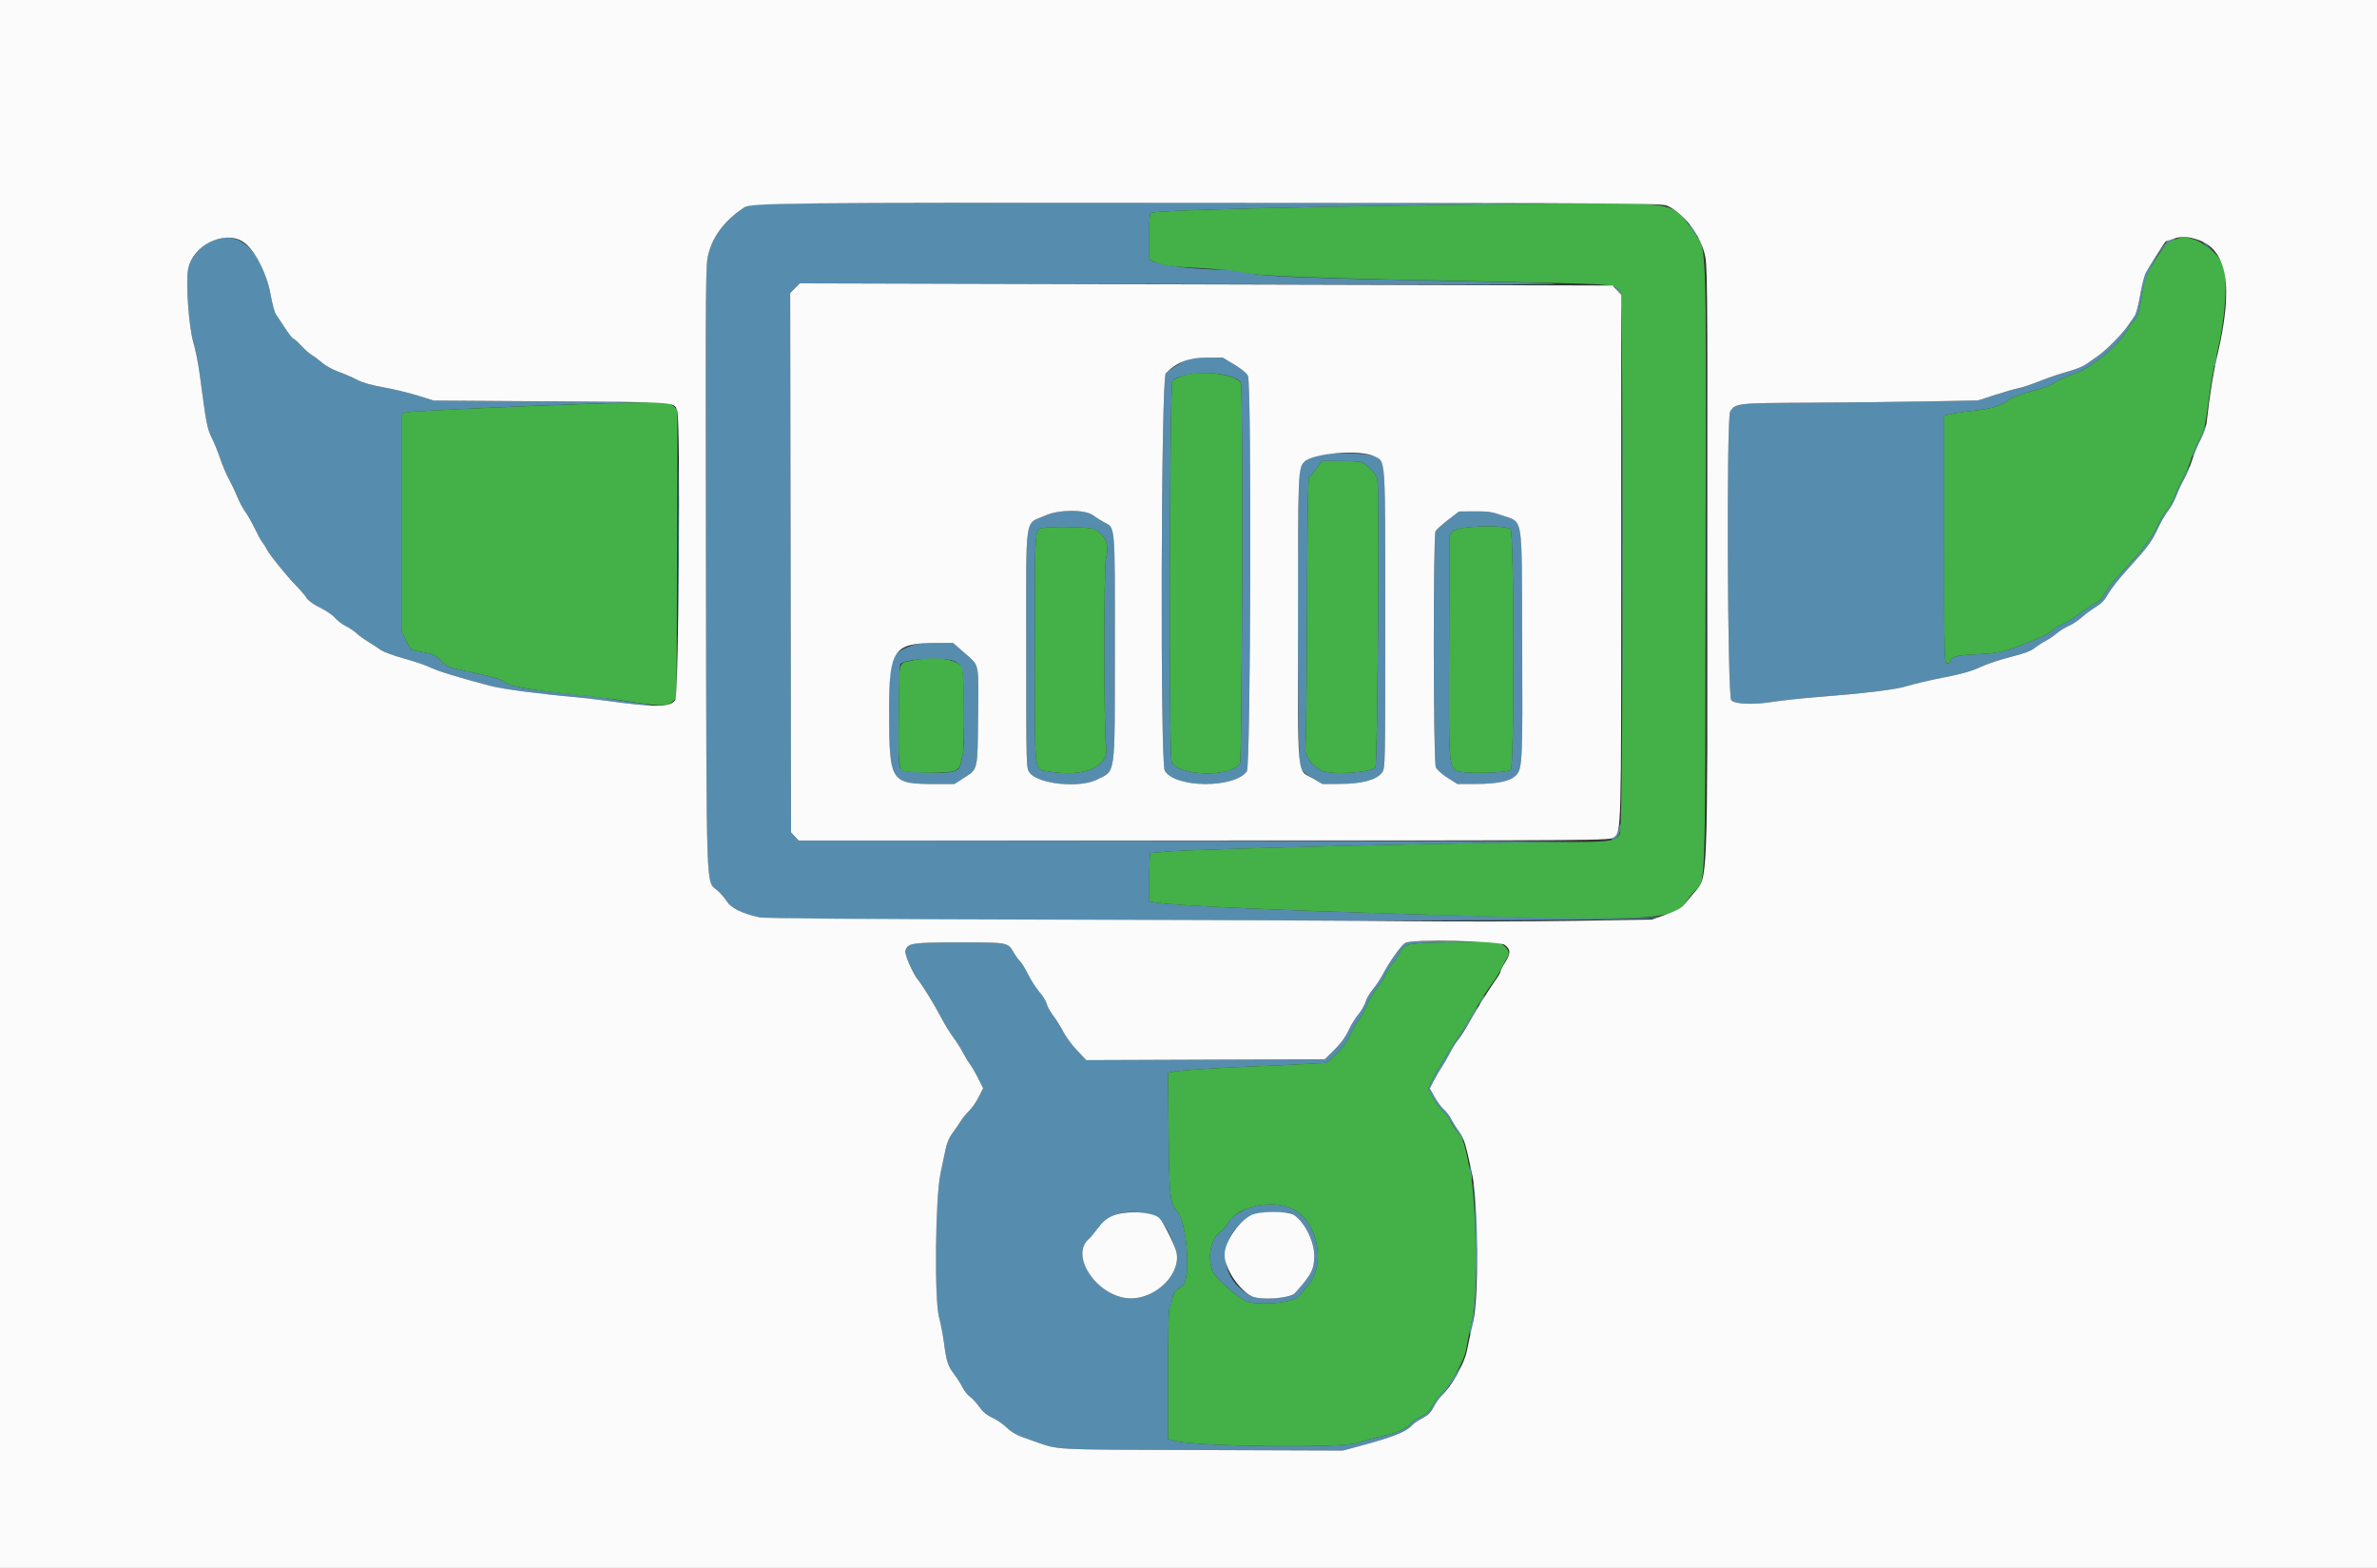 <svg id="svg" version="1.1" xmlns="http://www.w3.org/2000/svg" xmlns:xlink="http://www.w3.org/1999/xlink" width="400" height="263.83" viewBox="0, 0, 400,263.83"><rect x="0" y="0" width="400" height="263.83" fill="#333333" stroke="none"/><g id="svgg"><path id="path0" d="M127.480 34.321 C 126.559 34.441,125.550 34.706,125.238 34.912 C 122.072 36.996,120.088 39.536,119.255 42.572 C 118.727 44.498,118.723 45.019,118.803 95.016 C 118.895 151.596,118.777 148.187,120.696 149.800 C 121.172 150.200,121.887 151.026,122.285 151.636 C 123.051 152.811,124.885 153.714,127.803 154.353 C 130.914 155.034,275.967 155.140,278.291 154.463 C 279.381 154.145,279.409 154.122,278.496 154.290 C 273.926 155.135,199.562 152.945,194.129 151.806 L 193.404 151.654 193.404 147.595 C 193.404 145.362,193.493 143.536,193.602 143.535 C 193.710 143.535,195.046 143.420,196.570 143.279 C 200.901 142.879,243.010 141.856,265.435 141.606 C 268.410 141.572,240.143 141.518,202.619 141.485 L 134.393 141.425 133.753 140.744 L 133.113 140.063 133.044 94.685 L 132.974 49.307 133.788 48.493 L 134.602 47.679 202.987 47.821 C 269.024 47.958,274.674 47.879,243.272 47.256 C 219.132 46.777,212.046 46.487,209.894 45.892 C 208.879 45.611,207.216 45.380,206.201 45.379 C 201.245 45.375,195.959 44.763,194.129 43.981 L 193.404 43.671 193.404 39.808 C 193.404 36.028,193.416 35.942,193.997 35.778 C 195.611 35.323,221.562 34.714,256.069 34.322 C 267.635 34.191,249.251 34.121,201.319 34.114 C 161.629 34.108,128.402 34.202,127.480 34.321 M282.586 35.966 C 282.586 36.012,282.972 36.398,283.443 36.824 L 284.301 37.599 283.526 36.741 C 282.803 35.942,282.586 35.763,282.586 35.966 M284.616 38.543 C 284.878 38.989,285.261 39.494,285.467 39.664 C 285.673 39.834,285.509 39.469,285.102 38.852 C 284.248 37.557,283.911 37.343,284.616 38.543 M36.865 40.118 C 34.389 40.729,32.142 42.929,31.678 45.195 C 31.226 47.399,31.761 55.009,32.554 57.673 C 32.903 58.846,33.383 61.280,33.621 63.082 C 34.689 71.188,34.864 72.118,35.606 73.597 C 36.011 74.405,36.665 76.016,37.059 77.177 C 37.452 78.338,38.115 79.898,38.531 80.645 C 38.947 81.392,39.579 82.721,39.936 83.599 C 40.293 84.477,40.881 85.588,41.244 86.068 C 41.607 86.547,42.331 87.821,42.853 88.899 C 43.375 89.977,43.966 91.046,44.165 91.274 C 44.364 91.502,44.713 92.055,44.940 92.504 C 45.415 93.444,48.257 96.941,49.959 98.681 C 50.597 99.334,51.335 100.207,51.597 100.620 C 51.883 101.071,52.795 101.723,53.872 102.248 C 54.861 102.729,55.982 103.494,56.364 103.947 C 56.746 104.401,57.548 105.018,58.147 105.317 C 58.745 105.617,59.591 106.186,60.026 106.582 C 60.462 106.978,61.352 107.624,62.005 108.017 C 62.658 108.410,63.571 109.006,64.034 109.342 C 64.496 109.677,66.277 110.335,67.991 110.805 C 69.706 111.274,71.696 111.951,72.415 112.310 C 73.633 112.916,77.213 114.013,82.613 115.431 C 84.595 115.952,90.942 116.788,96.702 117.287 C 97.718 117.375,99.914 117.629,101.583 117.851 C 106.159 118.459,108.476 118.706,109.499 118.694 C 110.007 118.688,108.803 118.469,106.824 118.206 C 104.844 117.944,102.589 117.600,101.810 117.442 C 101.032 117.283,98.437 116.969,96.042 116.744 C 88.480 116.031,85.953 115.539,84.408 114.477 C 84.031 114.218,81.839 113.620,79.537 113.148 C 75.417 112.303,75.334 112.272,74.230 111.183 C 73.252 110.220,72.877 110.039,71.310 109.774 C 69.090 109.400,69.129 109.427,68.259 107.625 L 67.546 106.148 67.546 87.896 L 67.546 69.644 68.140 69.428 C 68.978 69.122,97.050 67.897,106.464 67.755 C 108.786 67.720,102.197 67.626,91.821 67.547 L 72.955 67.403 70.317 66.568 C 68.865 66.109,66.277 65.486,64.564 65.184 C 62.468 64.814,60.997 64.393,60.063 63.894 C 59.300 63.487,57.901 62.881,56.954 62.546 C 56.007 62.212,54.767 61.530,54.199 61.031 C 53.631 60.533,52.869 59.963,52.507 59.765 C 52.144 59.568,51.341 58.863,50.723 58.199 C 50.105 57.535,49.495 56.992,49.367 56.992 C 49.240 56.992,48.618 56.200,47.985 55.231 C 47.352 54.262,46.647 53.197,46.419 52.863 C 46.191 52.529,45.792 51.036,45.533 49.545 C 44.400 43.023,40.829 39.140,36.865 40.118 M364.885 40.498 C 364.305 40.813,362.007 44.111,360.966 46.124 C 360.793 46.459,360.425 48.048,360.150 49.655 C 359.874 51.262,359.463 52.828,359.236 53.135 C 359.010 53.443,358.485 54.200,358.070 54.819 C 357.127 56.227,354.300 59.059,352.902 59.995 C 352.322 60.383,351.464 60.981,350.996 61.323 C 350.528 61.664,349.162 62.206,347.962 62.526 C 346.761 62.846,344.641 63.563,343.251 64.119 C 341.861 64.676,340.258 65.215,339.689 65.318 C 339.120 65.421,337.348 65.927,335.752 66.444 L 332.850 67.382 324.538 67.542 C 319.967 67.630,311.022 67.729,304.661 67.761 C 292.190 67.825,292.069 67.838,291.153 69.237 C 290.508 70.221,290.685 117.183,291.336 117.834 C 291.996 118.494,294.994 118.616,298.206 118.114 C 299.701 117.881,302.526 117.562,304.485 117.406 C 314.139 116.639,318.909 116.065,320.990 115.420 C 322.158 115.058,324.948 114.408,327.190 113.974 C 330.152 113.401,331.804 112.931,333.232 112.254 C 334.313 111.741,336.609 110.973,338.334 110.546 C 340.610 109.983,341.736 109.562,342.437 109.011 C 342.969 108.593,343.819 108.041,344.327 107.783 C 344.835 107.526,345.632 106.982,346.098 106.576 C 346.565 106.170,347.470 105.607,348.110 105.323 C 348.749 105.040,349.733 104.395,350.296 103.890 C 350.859 103.384,351.923 102.601,352.660 102.150 C 353.629 101.556,354.210 100.944,354.756 99.941 C 355.171 99.178,356.646 97.304,358.033 95.777 C 361.465 91.998,362.125 91.108,363.156 88.869 C 363.644 87.808,364.412 86.483,364.862 85.926 C 365.311 85.369,365.928 84.249,366.232 83.436 C 366.536 82.623,367.193 81.227,367.693 80.334 C 368.193 79.440,368.602 78.567,368.602 78.392 C 368.602 77.933,366.528 81.939,365.908 83.597 C 365.618 84.371,365.037 85.396,364.616 85.875 C 364.195 86.355,363.537 87.443,363.152 88.294 C 362.248 90.298,360.254 92.913,357.246 96.042 C 355.920 97.421,354.548 99.111,354.196 99.798 C 353.730 100.710,353.255 101.198,352.438 101.607 C 351.823 101.914,350.647 102.688,349.825 103.325 C 349.003 103.963,347.756 104.729,347.054 105.026 C 346.353 105.324,345.600 105.785,345.383 106.051 C 345.165 106.316,344.274 106.837,343.404 107.209 C 337.658 109.660,336.655 109.924,332.418 110.107 C 329.301 110.242,328.232 110.527,328.232 111.223 C 328.232 111.436,327.995 111.609,327.704 111.609 C 327.181 111.609,327.177 111.434,327.177 90.775 L 327.177 69.941 328.166 69.689 C 328.710 69.550,330.379 69.301,331.873 69.135 C 335.237 68.760,336.572 68.368,338.038 67.324 C 338.818 66.769,340.064 66.289,341.953 65.816 C 343.729 65.371,345.113 64.850,345.811 64.363 C 346.410 63.945,347.797 63.318,348.893 62.970 C 351.801 62.046,356.744 57.964,358.047 55.409 C 358.316 54.882,358.730 54.290,358.966 54.094 C 359.690 53.493,359.909 52.852,360.410 49.871 C 361.083 45.870,363.394 41.597,365.441 40.568 C 365.946 40.314,366.181 40.111,365.963 40.117 C 365.745 40.122,365.260 40.294,364.885 40.498 M370.712 40.716 C 370.712 40.761,371.098 41.147,371.570 41.573 L 372.427 42.348 371.652 41.491 C 370.930 40.691,370.712 40.512,370.712 40.716 M287.200 93.931 C 287.200 121.431,287.231 132.681,287.269 118.931 C 287.307 105.181,287.307 82.681,287.269 68.931 C 287.231 55.181,287.200 66.431,287.200 93.931 M272.078 48.779 C 272.415 49.195,272.729 49.503,272.776 49.463 C 272.933 49.329,272.176 48.296,271.820 48.159 C 271.625 48.084,271.741 48.363,272.078 48.779 M272.952 93.931 C 272.952 118.239,272.983 128.183,273.021 116.029 C 273.059 103.875,273.059 83.987,273.021 71.834 C 272.983 59.680,272.952 69.624,272.952 93.931 M372.706 60.569 C 372.607 61.098,372.578 61.584,372.643 61.649 C 372.707 61.713,372.841 61.333,372.940 60.803 C 373.040 60.274,373.068 59.788,373.004 59.723 C 372.939 59.659,372.805 60.039,372.706 60.569 M198.417 61.236 C 197.474 61.814,196.464 62.525,196.174 62.814 C 195.373 63.611,195.208 128.393,196.003 129.693 C 197.793 132.618,207.677 132.688,209.825 129.790 C 210.469 128.922,210.643 64.651,210.006 63.252 C 209.799 62.799,208.929 62.077,207.706 61.341 L 205.738 60.158 202.935 60.171 C 200.137 60.183,200.129 60.185,198.417 61.236 M207.048 63.340 C 208.356 63.782,208.690 64.014,208.832 64.576 C 209.198 66.037,209.031 127.640,208.659 128.403 C 207.452 130.876,198.001 130.637,197.159 128.112 C 196.666 126.630,196.809 64.564,197.307 64.063 C 198.595 62.768,204.135 62.357,207.048 63.340 M114.110 92.348 C 114.110 105.046,114.143 110.241,114.182 103.892 C 114.221 97.543,114.221 87.154,114.182 80.805 C 114.143 74.456,114.110 79.650,114.110 92.348 M371.007 71.821 C 370.990 72.068,370.501 73.172,369.921 74.274 C 369.340 75.377,368.871 76.481,368.878 76.728 C 368.885 76.975,369.099 76.642,369.355 75.989 C 369.611 75.336,370.149 74.241,370.551 73.556 C 370.953 72.871,371.227 72.099,371.160 71.841 C 371.050 71.421,371.034 71.419,371.007 71.821 M220.976 76.738 C 219.748 77.315,219.152 77.923,218.733 79.024 C 218.257 80.275,218.297 128.195,218.775 129.192 C 218.989 129.639,219.811 130.330,220.843 130.930 L 222.557 131.926 225.592 131.907 C 229.238 131.884,231.666 131.218,232.566 129.994 C 233.111 129.252,233.113 129.136,233.113 104.268 C 233.113 76.332,233.209 77.752,231.266 76.781 C 229.949 76.123,222.352 76.091,220.976 76.738 M229.559 78.017 C 230.773 78.843,231.631 79.906,231.792 80.786 C 232.137 82.668,231.814 128.655,231.453 129.090 C 230.638 130.072,223.774 130.465,222.248 129.617 C 220.684 128.748,219.450 126.949,219.677 125.871 C 219.786 125.356,219.908 114.904,219.947 102.644 C 219.995 87.792,220.109 80.324,220.288 80.265 C 220.436 80.215,220.978 79.589,221.492 78.874 L 222.427 77.573 225.666 77.573 C 228.268 77.573,229.035 77.660,229.559 78.017 M175.989 86.712 C 172.317 88.363,172.691 85.807,172.691 109.235 C 172.691 129.129,172.695 129.253,173.243 129.994 C 174.694 131.952,181.661 132.668,184.638 131.163 C 187.793 129.569,187.596 131.033,187.611 109.109 C 187.626 88.067,187.693 88.859,185.838 87.899 C 185.283 87.611,184.420 87.070,183.920 86.696 C 182.603 85.711,178.197 85.720,175.989 86.712 M243.686 87.478 C 242.680 88.255,241.730 89.105,241.575 89.366 C 241.144 90.093,241.184 128.121,241.617 129.093 C 241.802 129.508,242.654 130.274,243.596 130.872 L 245.251 131.921 248.285 131.914 C 252.116 131.906,254.236 131.434,255.185 130.379 C 256.194 129.258,256.249 127.924,256.153 107.256 C 256.053 85.894,256.436 88.061,252.507 86.639 C 251.109 86.133,250.303 86.023,248.153 86.042 L 245.515 86.066 243.686 87.478 M184.116 89.025 C 186.042 90.027,186.705 91.617,186.125 93.844 C 185.716 95.413,185.729 122.937,186.139 125.598 C 186.672 129.053,182.411 130.884,176.368 129.798 C 173.955 129.364,174.142 131.092,174.142 109.235 C 174.142 88.450,174.102 89.077,175.462 88.841 C 177.219 88.535,183.429 88.668,184.116 89.025 M254.203 89.069 C 254.805 89.671,254.838 129.040,254.237 129.538 C 253.568 130.094,246.205 130.245,245.198 129.724 C 243.804 129.004,243.770 128.460,243.855 108.241 L 243.931 90.016 244.571 89.335 C 245.378 88.476,253.389 88.255,254.203 89.069 M153.191 108.710 C 149.811 110.029,149.600 110.682,149.623 119.714 C 149.655 131.717,149.792 131.926,157.599 131.926 L 160.604 131.926 162.209 130.889 C 164.593 129.348,164.500 129.744,164.596 120.736 C 164.696 111.306,164.864 112.128,162.393 109.948 L 160.390 108.179 157.438 108.192 C 155.177 108.201,154.182 108.323,153.191 108.710 M160.827 111.351 C 162.065 112.117,162.075 112.171,162.209 119.112 C 162.323 124.987,162.221 126.543,161.572 128.829 C 161.268 129.898,160.021 130.165,156.074 130.004 C 151.577 129.820,151.520 129.801,151.316 128.407 C 151.091 126.868,151.275 111.961,151.522 111.714 C 152.448 110.790,159.475 110.516,160.827 111.351 M272.449 139.422 C 272.349 139.955,271.986 140.575,271.590 140.886 C 270.797 141.509,271.105 141.622,271.962 141.021 C 272.493 140.650,273.061 138.936,272.755 138.630 C 272.682 138.557,272.545 138.914,272.449 139.422 M236.485 158.656 C 235.813 159.029,233.888 161.712,232.747 163.867 C 232.320 164.673,231.547 165.839,231.030 166.458 C 230.512 167.078,229.949 168.052,229.778 168.623 C 229.607 169.194,229.065 170.131,228.574 170.704 C 228.082 171.278,227.339 172.494,226.921 173.407 C 226.418 174.506,225.618 175.600,224.550 176.649 L 222.939 178.232 202.867 178.308 L 182.796 178.385 181.225 176.725 C 180.362 175.813,179.329 174.413,178.930 173.615 C 178.531 172.817,177.776 171.604,177.252 170.920 C 176.728 170.237,176.222 169.325,176.128 168.893 C 176.033 168.462,175.504 167.597,174.953 166.970 C 174.402 166.344,173.529 164.993,173.014 163.969 C 172.498 162.945,171.893 161.955,171.670 161.770 C 171.447 161.584,170.958 160.911,170.584 160.273 C 169.580 158.559,169.666 158.575,161.482 158.575 C 153.447 158.575,152.686 158.694,152.358 159.998 C 152.201 160.626,153.686 163.987,154.558 164.976 C 155.172 165.672,157.374 169.279,158.463 171.372 C 158.991 172.388,159.870 173.817,160.416 174.547 C 160.962 175.278,161.679 176.406,162.009 177.054 C 162.339 177.702,162.876 178.588,163.202 179.024 C 163.527 179.459,164.165 180.557,164.619 181.464 L 165.443 183.113 164.673 184.631 C 164.249 185.465,163.526 186.504,163.067 186.939 C 162.608 187.375,161.977 188.146,161.665 188.654 C 161.354 189.162,160.729 190.066,160.277 190.662 C 159.764 191.338,159.336 192.330,159.140 193.300 C 158.967 194.155,158.572 196.042,158.262 197.493 C 157.394 201.556,157.219 218.607,158.014 221.602 C 158.308 222.709,158.680 224.624,158.840 225.858 C 159.254 229.030,159.512 229.847,160.515 231.162 C 161.002 231.800,161.657 232.825,161.970 233.439 C 162.283 234.054,162.833 234.749,163.190 234.983 C 163.548 235.218,164.253 235.983,164.757 236.684 C 165.383 237.556,166.064 238.131,166.912 238.507 C 167.594 238.808,168.668 239.530,169.298 240.111 C 170.488 241.209,171.014 241.479,173.879 242.466 C 178.394 244.021,176.211 243.903,202.111 243.995 L 225.989 244.079 228.364 243.439 C 234.465 241.794,236.579 240.971,237.599 239.841 C 237.889 239.520,238.689 238.972,239.377 238.623 C 240.330 238.139,240.778 237.692,241.261 236.738 C 241.610 236.051,242.161 235.251,242.485 234.960 C 243.131 234.382,246.098 230.081,246.355 229.348 C 246.444 229.097,245.706 230.079,244.717 231.530 C 243.727 232.982,242.651 234.421,242.325 234.729 C 242.000 235.037,241.498 235.750,241.211 236.312 C 240.597 237.516,240.027 238.046,238.843 238.515 C 238.367 238.703,237.768 239.124,237.512 239.449 C 236.790 240.366,234.948 241.178,232.404 241.699 C 231.126 241.961,229.338 242.451,228.431 242.789 C 225.942 243.716,200.947 243.420,197.559 242.424 L 196.570 242.133 196.570 231.146 C 196.570 223.532,196.659 220.070,196.859 219.869 C 197.018 219.710,197.204 219.122,197.273 218.563 C 197.391 217.595,197.597 217.328,199.001 216.323 C 200.467 215.274,199.754 205.538,198.082 203.772 C 196.878 202.501,196.753 201.338,196.651 190.458 L 196.558 180.520 197.289 180.364 C 198.578 180.089,204.167 179.708,210.950 179.433 C 214.578 179.286,218.847 179.089,220.436 178.996 L 223.326 178.827 224.883 177.342 C 225.961 176.314,226.678 175.330,227.215 174.142 C 227.642 173.199,228.341 171.991,228.767 171.458 C 229.194 170.925,229.784 169.847,230.077 169.063 C 230.371 168.278,231.030 167.147,231.541 166.550 C 232.053 165.952,232.712 164.918,233.007 164.252 C 233.302 163.586,233.875 162.660,234.281 162.193 C 234.687 161.727,235.202 160.989,235.425 160.553 C 236.368 158.710,236.319 158.722,243.497 158.564 L 250.000 158.421 243.536 158.376 C 238.824 158.342,236.912 158.418,236.485 158.656 M249.208 168.338 C 248.983 168.773,248.858 169.129,248.931 169.129 C 249.004 169.129,249.247 168.773,249.472 168.338 C 249.697 167.902,249.822 167.546,249.750 167.546 C 249.677 167.546,249.434 167.902,249.208 168.338 M247.858 170.515 C 246.504 172.781,245.492 174.394,244.561 175.769 C 242.918 178.194,240.369 182.657,240.369 183.107 C 240.369 183.667,241.768 185.894,242.859 187.071 C 243.330 187.579,244.036 188.529,244.429 189.182 C 245.436 190.856,246.438 192.210,246.438 191.898 C 246.438 191.752,246.052 191.111,245.580 190.473 C 245.109 189.836,244.491 188.859,244.208 188.303 C 243.925 187.748,243.371 187.022,242.978 186.690 C 242.584 186.359,241.889 185.427,241.433 184.620 L 240.605 183.152 241.254 181.880 C 241.611 181.180,242.215 180.151,242.596 179.594 C 242.977 179.036,243.643 177.908,244.077 177.087 C 244.511 176.266,245.369 174.862,245.982 173.967 C 247.221 172.160,248.834 169.393,248.648 169.393 C 248.582 169.393,248.227 169.898,247.858 170.515 M247.292 196.570 C 247.292 196.933,247.383 197.586,247.493 198.021 C 247.673 198.727,247.695 198.741,247.695 198.153 C 247.695 197.790,247.604 197.137,247.493 196.702 C 247.314 195.996,247.292 195.982,247.292 196.570 M247.920 199.604 C 248.459 202.256,248.325 219.254,247.745 221.761 C 247.423 223.154,247.213 224.346,247.279 224.411 C 248.378 225.510,249.109 202.343,248.062 199.604 L 247.759 198.813 247.920 199.604 M209.234 203.658 C 207.680 204.468,207.125 204.921,206.650 205.765 C 206.318 206.357,205.681 207.100,205.236 207.417 C 203.758 208.469,203.184 211.446,204.006 213.788 C 204.438 215.021,208.800 218.844,210.061 219.097 C 213.054 219.695,217.795 219.109,218.665 218.033 C 218.999 217.620,219.684 216.789,220.187 216.185 C 223.195 212.580,221.699 205.441,217.511 203.413 C 215.222 202.305,211.626 202.412,209.234 203.658 M193.151 204.224 C 195.138 204.601,196.638 206.549,197.873 210.355 C 199.040 213.954,194.833 218.470,190.314 218.470 C 184.829 218.470,179.812 211.293,183.283 208.412 C 183.524 208.212,184.191 207.412,184.765 206.635 C 186.530 204.247,189.210 203.476,193.151 204.224 M217.762 204.452 C 219.515 205.607,221.144 208.841,221.157 211.191 C 221.171 213.581,220.748 214.418,217.927 217.575 C 217.114 218.485,212.053 218.849,210.607 218.101 C 203.139 214.238,205.777 204.002,214.248 203.971 C 216.517 203.963,217.153 204.050,217.762 204.452 " stroke="none" fill="#568dae" fill-rule="evenodd"></path><path id="path1" d="M256.069 34.304 C 219.959 34.752,195.583 35.330,193.997 35.778 C 193.416 35.942,193.404 36.028,193.404 39.808 L 193.404 43.671 194.129 43.979 C 195.763 44.675,197.211 44.881,202.243 45.133 C 205.382 45.291,208.215 45.574,209.235 45.832 C 211.832 46.488,219.982 46.778,256.201 47.501 C 271.868 47.814,272.019 47.829,272.678 49.218 C 273.238 50.398,273.189 138.921,272.627 140.184 C 272.016 141.560,271.207 141.688,263.135 141.691 C 249.140 141.696,201.360 142.836,196.570 143.279 C 195.046 143.420,193.710 143.535,193.602 143.535 C 193.493 143.536,193.404 145.362,193.404 147.595 L 193.404 151.654 194.129 151.806 C 196.879 152.382,215.231 153.187,246.042 154.081 C 277.043 154.982,281.824 154.714,283.543 151.979 C 283.862 151.471,284.566 150.578,285.108 149.994 C 287.075 147.873,286.919 152.366,287.010 95.251 C 287.102 37.203,287.298 42.413,284.888 38.862 C 281.456 33.803,282.547 33.976,256.069 34.304 M366.123 40.255 C 364.789 40.744,364.520 40.983,363.333 42.733 C 361.478 45.468,360.923 46.821,360.414 49.849 C 359.909 52.852,359.691 53.492,358.966 54.094 C 358.730 54.290,358.316 54.882,358.047 55.409 C 356.744 57.964,351.801 62.046,348.893 62.970 C 347.797 63.318,346.410 63.945,345.811 64.363 C 345.113 64.850,343.729 65.371,341.953 65.816 C 340.064 66.289,338.818 66.769,338.038 67.324 C 336.572 68.368,335.237 68.760,331.873 69.135 C 330.379 69.301,328.710 69.550,328.166 69.689 L 327.177 69.941 327.177 90.775 C 327.177 111.434,327.181 111.609,327.704 111.609 C 327.995 111.609,328.232 111.436,328.232 111.223 C 328.232 110.527,329.301 110.242,332.418 110.107 C 336.655 109.924,337.658 109.660,343.404 107.209 C 344.274 106.837,345.165 106.316,345.383 106.051 C 345.600 105.785,346.353 105.324,347.054 105.026 C 347.756 104.729,349.003 103.963,349.825 103.325 C 350.647 102.688,351.823 101.914,352.438 101.607 C 353.255 101.198,353.730 100.710,354.196 99.798 C 354.548 99.111,355.920 97.421,357.246 96.042 C 360.254 92.913,362.248 90.298,363.152 88.294 C 363.537 87.443,364.195 86.355,364.616 85.875 C 365.037 85.396,365.638 84.319,365.951 83.481 C 366.264 82.644,366.920 81.239,367.408 80.359 C 367.896 79.480,368.496 78.047,368.740 77.177 C 368.984 76.306,369.594 74.849,370.096 73.938 C 370.931 72.424,371.065 71.862,371.662 67.342 C 372.021 64.625,372.660 61.036,373.081 59.367 C 374.479 53.837,374.948 46.545,374.043 44.416 C 373.387 42.874,370.931 40.797,369.131 40.262 C 367.466 39.768,367.453 39.768,366.123 40.255 M198.890 63.279 C 198.207 63.522,197.494 63.875,197.307 64.063 C 196.809 64.564,196.666 126.630,197.159 128.112 C 198.001 130.637,207.452 130.876,208.659 128.403 C 209.031 127.640,209.198 66.037,208.832 64.576 C 208.435 62.994,202.040 62.160,198.890 63.279 M107.520 67.715 C 93.075 68.080,68.963 69.129,68.140 69.428 L 67.546 69.644 67.546 87.896 L 67.546 106.148 68.259 107.625 C 69.129 109.427,69.090 109.400,71.310 109.774 C 72.877 110.039,73.252 110.220,74.230 111.183 C 75.334 112.272,75.417 112.303,79.537 113.148 C 81.839 113.620,84.031 114.215,84.408 114.470 C 85.997 115.546,88.128 115.959,96.834 116.880 C 99.518 117.164,103.199 117.626,105.013 117.907 C 111.171 118.861,112.191 118.889,113.081 118.123 L 113.852 117.460 113.924 93.214 L 113.995 68.967 113.356 68.367 C 112.617 67.673,111.983 67.602,107.520 67.715 M221.492 78.874 C 220.978 79.589,220.436 80.215,220.288 80.265 C 220.109 80.324,219.995 87.792,219.947 102.644 C 219.908 114.904,219.786 125.356,219.677 125.871 C 219.450 126.949,220.684 128.748,222.248 129.617 C 223.774 130.465,230.638 130.072,231.453 129.090 C 231.814 128.655,232.137 82.668,231.792 80.786 C 231.631 79.906,230.773 78.843,229.559 78.017 C 229.035 77.660,228.268 77.573,225.666 77.573 L 222.427 77.573 221.492 78.874 M175.462 88.841 C 174.102 89.077,174.142 88.450,174.142 109.235 C 174.142 131.092,173.955 129.364,176.368 129.798 C 182.411 130.884,186.672 129.053,186.139 125.598 C 185.729 122.937,185.716 95.413,186.125 93.844 C 186.705 91.617,186.042 90.027,184.116 89.025 C 183.429 88.668,177.219 88.535,175.462 88.841 M244.571 89.335 L 243.931 90.016 243.855 108.241 C 243.770 128.460,243.804 129.004,245.198 129.724 C 246.205 130.245,253.568 130.094,254.237 129.538 C 254.838 129.040,254.805 89.671,254.203 89.069 C 253.389 88.255,245.378 88.476,244.571 89.335 M153.237 111.187 C 151.185 111.628,151.329 111.023,151.237 119.613 C 151.148 128.044,151.241 129.414,151.926 129.679 C 153.081 130.126,159.763 130.161,160.607 129.724 C 161.489 129.268,161.527 129.193,162.018 126.896 C 162.359 125.298,162.251 113.172,161.888 112.340 C 161.251 110.879,157.189 110.338,153.237 111.187 M243.497 158.564 C 236.319 158.722,236.368 158.710,235.425 160.553 C 235.202 160.989,234.687 161.727,234.281 162.193 C 233.875 162.660,233.302 163.586,233.007 164.252 C 232.712 164.918,232.053 165.952,231.541 166.550 C 231.030 167.147,230.371 168.278,230.077 169.063 C 229.784 169.847,229.194 170.925,228.767 171.458 C 228.341 171.991,227.642 173.199,227.215 174.142 C 226.678 175.330,225.961 176.314,224.883 177.342 L 223.326 178.827 220.436 178.996 C 218.847 179.089,214.578 179.286,210.950 179.433 C 204.167 179.708,198.578 180.089,197.289 180.364 L 196.558 180.520 196.651 190.458 C 196.753 201.338,196.878 202.501,198.082 203.772 C 199.739 205.523,200.465 215.231,199.020 216.316 C 198.698 216.557,198.201 216.933,197.915 217.150 C 197.613 217.380,197.343 217.973,197.271 218.563 C 197.204 219.122,197.018 219.710,196.859 219.869 C 196.659 220.070,196.570 223.532,196.570 231.146 L 196.570 242.133 197.559 242.424 C 200.947 243.420,225.942 243.716,228.431 242.789 C 229.338 242.451,231.126 241.961,232.404 241.699 C 234.948 241.178,236.790 240.366,237.512 239.449 C 237.768 239.124,238.367 238.703,238.843 238.515 C 240.027 238.046,240.597 237.516,241.211 236.312 C 241.498 235.750,242.000 235.037,242.325 234.729 C 244.057 233.090,246.388 229.039,246.709 227.110 C 246.884 226.058,247.319 223.848,247.677 222.197 C 248.654 217.678,248.484 202.595,247.392 197.098 C 246.418 192.192,246.286 191.770,245.356 190.603 C 244.906 190.039,244.326 189.162,244.065 188.654 C 243.805 188.146,243.324 187.493,242.996 187.203 C 242.183 186.484,240.369 183.662,240.369 183.118 C 240.369 182.661,242.887 178.244,244.561 175.764 C 245.724 174.041,246.654 172.575,247.658 170.883 C 249.354 168.023,250.311 166.518,251.219 165.283 C 251.744 164.569,252.428 163.450,252.739 162.797 C 253.051 162.144,253.508 161.289,253.757 160.898 C 254.479 159.760,252.202 158.071,250.345 158.366 C 250.155 158.396,247.074 158.485,243.497 158.564 M217.511 203.413 C 221.699 205.441,223.195 212.580,220.187 216.185 C 219.684 216.789,218.999 217.620,218.665 218.033 C 217.795 219.109,213.054 219.695,210.061 219.097 C 208.800 218.844,204.438 215.021,204.006 213.788 C 203.184 211.446,203.758 208.469,205.236 207.417 C 205.681 207.100,206.318 206.357,206.650 205.765 C 208.203 203.003,214.048 201.737,217.511 203.413 " stroke="none" fill="#43b147" fill-rule="evenodd"></path><path id="path2" d="M0.000 131.926 L 0.000 263.852 200.000 263.852 L 400.000 263.852 400.000 131.926 L 400.000 0.000 200.000 0.000 L 0.000 0.000 0.000 131.926 M280.564 34.627 C 283.239 35.837,285.872 39.168,286.800 42.518 C 287.329 44.426,287.335 45.030,287.330 93.794 C 287.324 149.969,287.424 147.439,285.090 150.202 C 284.448 150.961,283.651 151.911,283.320 152.312 C 282.911 152.807,281.955 153.312,280.343 153.885 L 277.968 154.729 265.040 154.941 C 257.929 155.057,245.640 155.086,237.731 155.004 C 229.822 154.922,202.137 154.804,176.210 154.742 C 144.429 154.666,128.653 154.539,127.793 154.350 C 124.885 153.714,123.051 152.810,122.285 151.636 C 121.887 151.026,121.172 150.200,120.696 149.800 C 118.777 148.187,118.895 151.596,118.803 95.016 C 118.723 45.019,118.727 44.498,119.255 42.572 C 120.088 39.536,122.072 36.996,125.238 34.912 C 126.402 34.145,130.806 34.102,204.354 34.135 C 275.129 34.167,279.611 34.196,280.564 34.627 M40.762 40.595 C 42.711 41.733,44.884 45.810,45.533 49.545 C 45.792 51.036,46.191 52.529,46.419 52.863 C 46.647 53.197,47.352 54.262,47.985 55.231 C 48.618 56.200,49.240 56.992,49.367 56.992 C 49.495 56.992,50.105 57.535,50.723 58.199 C 51.341 58.863,52.144 59.568,52.507 59.765 C 52.869 59.963,53.631 60.533,54.199 61.031 C 54.767 61.530,56.007 62.212,56.954 62.546 C 57.901 62.881,59.300 63.487,60.063 63.894 C 60.997 64.393,62.468 64.814,64.564 65.184 C 66.277 65.486,68.865 66.109,70.317 66.568 L 72.955 67.402 92.902 67.540 C 114.365 67.689,113.357 67.615,113.967 69.087 C 114.542 70.477,114.232 116.865,113.641 117.768 C 112.800 119.051,110.403 119.067,101.583 117.851 C 100.059 117.641,97.922 117.393,96.834 117.301 C 91.109 116.812,84.622 115.959,82.613 115.431 C 77.213 114.013,73.633 112.916,72.415 112.310 C 71.696 111.951,69.706 111.274,67.991 110.805 C 66.277 110.335,64.496 109.677,64.034 109.342 C 63.571 109.006,62.658 108.410,62.005 108.017 C 61.352 107.624,60.462 106.978,60.026 106.582 C 59.591 106.186,58.745 105.617,58.147 105.317 C 57.548 105.018,56.746 104.401,56.364 103.947 C 55.982 103.494,54.861 102.729,53.872 102.248 C 52.795 101.723,51.883 101.071,51.597 100.620 C 51.335 100.207,50.597 99.334,49.959 98.681 C 48.257 96.941,45.415 93.444,44.940 92.504 C 44.713 92.055,44.364 91.502,44.165 91.274 C 43.966 91.046,43.375 89.977,42.853 88.899 C 42.331 87.821,41.607 86.547,41.244 86.068 C 40.881 85.588,40.293 84.477,39.936 83.599 C 39.579 82.721,38.947 81.392,38.531 80.645 C 38.115 79.898,37.452 78.338,37.059 77.177 C 36.665 76.016,36.011 74.405,35.606 73.597 C 34.864 72.118,34.689 71.188,33.621 63.082 C 33.383 61.280,32.903 58.846,32.554 57.673 C 31.761 55.009,31.226 47.399,31.678 45.195 C 32.474 41.308,37.567 38.729,40.762 40.595 M369.543 40.238 C 374.850 41.853,375.938 47.928,373.084 60.026 C 372.435 62.779,371.871 66.319,371.321 71.108 C 371.235 71.857,370.795 73.112,370.304 74.011 C 369.829 74.881,369.190 76.414,368.885 77.416 C 368.579 78.418,367.984 79.842,367.562 80.582 C 367.140 81.321,366.543 82.598,366.237 83.420 C 365.930 84.241,365.311 85.369,364.862 85.926 C 364.412 86.483,363.644 87.808,363.156 88.869 C 362.125 91.108,361.465 91.998,358.033 95.777 C 356.646 97.304,355.171 99.178,354.756 99.941 C 354.210 100.944,353.629 101.556,352.660 102.150 C 351.923 102.601,350.859 103.384,350.296 103.890 C 349.733 104.395,348.749 105.040,348.110 105.323 C 347.470 105.607,346.565 106.170,346.098 106.576 C 345.632 106.982,344.835 107.526,344.327 107.783 C 343.819 108.041,342.969 108.593,342.437 109.011 C 341.736 109.562,340.610 109.983,338.334 110.546 C 336.609 110.973,334.313 111.741,333.232 112.254 C 331.804 112.931,330.152 113.401,327.190 113.974 C 324.948 114.408,322.158 115.058,320.990 115.420 C 318.909 116.065,314.139 116.639,304.485 117.406 C 302.526 117.562,299.701 117.881,298.206 118.114 C 294.994 118.616,291.996 118.494,291.336 117.834 C 290.685 117.183,290.508 70.221,291.153 69.237 C 292.069 67.838,292.190 67.825,304.661 67.761 C 311.022 67.729,319.967 67.630,324.538 67.542 L 332.850 67.382 335.752 66.444 C 337.348 65.927,339.120 65.421,339.689 65.318 C 340.258 65.215,341.861 64.676,343.251 64.119 C 344.641 63.563,346.761 62.846,347.962 62.526 C 349.162 62.206,350.528 61.664,350.996 61.323 C 351.464 60.981,352.322 60.383,352.902 59.995 C 354.300 59.059,357.127 56.227,358.070 54.819 C 358.485 54.200,359.010 53.443,359.236 53.135 C 359.463 52.828,359.873 51.266,360.148 49.663 C 360.423 48.060,360.839 46.379,361.073 45.927 C 361.524 45.054,364.339 40.636,364.447 40.629 C 364.483 40.627,364.987 40.454,365.567 40.245 C 366.936 39.752,367.941 39.750,369.543 40.238 M133.788 48.493 L 132.974 49.307 133.044 94.685 L 133.113 140.063 133.753 140.744 L 134.393 141.425 202.649 141.425 C 270.207 141.425,270.912 141.419,271.567 140.904 C 272.845 139.899,272.823 140.721,272.823 93.819 L 272.823 49.613 272.098 48.829 L 271.372 48.045 202.987 47.862 L 134.602 47.679 133.788 48.493 M207.706 61.341 C 208.929 62.077,209.799 62.799,210.006 63.252 C 210.643 64.651,210.469 128.922,209.825 129.790 C 207.677 132.688,197.793 132.618,196.003 129.693 C 195.208 128.393,195.373 63.611,196.174 62.814 C 198.051 60.945,199.998 60.184,202.935 60.171 L 205.738 60.158 207.706 61.341 M231.266 76.781 C 233.209 77.752,233.113 76.332,233.113 104.268 C 233.113 129.136,233.111 129.252,232.566 129.994 C 231.666 131.218,229.238 131.884,225.592 131.907 L 222.557 131.926 220.843 130.930 C 218.204 129.395,218.419 131.777,218.426 104.133 C 218.432 79.092,218.439 78.903,219.477 77.734 C 220.799 76.244,228.885 75.591,231.266 76.781 M183.920 86.696 C 184.420 87.070,185.283 87.611,185.838 87.899 C 187.693 88.859,187.626 88.067,187.611 109.109 C 187.596 131.033,187.793 129.569,184.638 131.163 C 181.661 132.668,174.694 131.952,173.243 129.994 C 172.695 129.253,172.691 129.129,172.691 109.235 C 172.691 85.807,172.317 88.363,175.989 86.712 C 178.197 85.720,182.603 85.711,183.920 86.696 M252.507 86.639 C 256.436 88.061,256.053 85.894,256.153 107.256 C 256.249 127.924,256.194 129.258,255.185 130.379 C 254.236 131.434,252.116 131.906,248.285 131.914 L 245.251 131.921 243.596 130.872 C 242.654 130.274,241.802 129.508,241.617 129.093 C 241.184 128.121,241.144 90.093,241.575 89.366 C 241.730 89.105,242.680 88.255,243.686 87.478 L 245.515 86.066 248.153 86.042 C 250.303 86.023,251.109 86.133,252.507 86.639 M162.393 109.948 C 164.864 112.128,164.696 111.306,164.596 120.736 C 164.500 129.744,164.593 129.348,162.209 130.889 L 160.604 131.926 157.599 131.926 C 149.792 131.926,149.655 131.717,149.623 119.714 C 149.596 109.305,150.331 108.221,157.438 108.192 L 160.390 108.179 162.393 109.948 M253.213 158.997 C 254.234 159.757,254.256 160.405,253.312 161.893 C 252.869 162.592,252.507 163.301,252.507 163.469 C 252.507 163.636,252.127 164.295,251.664 164.934 C 250.603 166.396,248.502 169.772,247.202 172.106 C 246.654 173.091,245.857 174.337,245.432 174.877 C 245.008 175.416,244.350 176.472,243.972 177.222 C 243.593 177.973,242.973 179.042,242.593 179.597 C 242.214 180.152,241.611 181.180,241.254 181.880 L 240.605 183.152 241.433 184.620 C 241.889 185.427,242.584 186.359,242.978 186.690 C 243.371 187.022,243.925 187.748,244.208 188.303 C 244.491 188.859,245.096 189.819,245.552 190.436 C 246.392 191.573,246.646 192.418,247.789 197.889 C 248.765 202.560,248.851 218.384,247.922 222.349 C 247.555 223.916,247.075 226.136,246.856 227.282 C 246.442 229.439,244.277 233.272,242.574 234.860 C 242.203 235.205,241.614 236.051,241.264 236.738 C 240.779 237.690,240.329 238.140,239.377 238.623 C 238.689 238.972,237.889 239.520,237.599 239.841 C 236.579 240.971,234.465 241.794,228.364 243.439 L 225.989 244.079 202.111 243.995 C 176.211 243.903,178.394 244.021,173.879 242.466 C 171.014 241.479,170.488 241.209,169.298 240.111 C 168.668 239.530,167.594 238.808,166.912 238.507 C 166.064 238.131,165.383 237.556,164.757 236.684 C 164.253 235.983,163.548 235.218,163.190 234.983 C 162.833 234.749,162.283 234.054,161.970 233.439 C 161.657 232.825,161.002 231.800,160.515 231.162 C 159.512 229.847,159.254 229.030,158.840 225.858 C 158.680 224.624,158.308 222.709,158.014 221.602 C 157.219 218.607,157.394 201.556,158.262 197.493 C 158.572 196.042,158.967 194.155,159.140 193.300 C 159.336 192.330,159.764 191.338,160.277 190.662 C 160.729 190.066,161.354 189.162,161.665 188.654 C 161.977 188.146,162.608 187.375,163.067 186.939 C 163.526 186.504,164.249 185.465,164.673 184.631 L 165.443 183.113 164.619 181.464 C 164.165 180.557,163.527 179.459,163.202 179.024 C 162.876 178.588,162.339 177.702,162.009 177.054 C 161.679 176.406,160.962 175.278,160.416 174.547 C 159.870 173.817,158.991 172.388,158.463 171.372 C 157.374 169.279,155.172 165.672,154.558 164.976 C 153.686 163.987,152.201 160.626,152.358 159.998 C 152.686 158.694,153.447 158.575,161.482 158.575 C 169.666 158.575,169.580 158.559,170.584 160.273 C 170.958 160.911,171.447 161.584,171.670 161.770 C 171.893 161.955,172.498 162.945,173.014 163.969 C 173.529 164.993,174.402 166.344,174.953 166.970 C 175.504 167.597,176.033 168.462,176.128 168.893 C 176.222 169.325,176.728 170.237,177.252 170.920 C 177.776 171.604,178.531 172.817,178.930 173.615 C 179.329 174.413,180.362 175.813,181.225 176.725 L 182.796 178.385 202.867 178.308 L 222.939 178.232 224.550 176.649 C 225.618 175.600,226.418 174.506,226.921 173.407 C 227.339 172.494,228.082 171.278,228.574 170.704 C 229.065 170.131,229.607 169.194,229.778 168.623 C 229.949 168.052,230.512 167.078,231.030 166.458 C 231.547 165.839,232.320 164.673,232.747 163.867 C 233.883 161.722,235.811 159.031,236.485 158.650 C 237.620 158.007,252.292 158.312,253.213 158.997 M187.166 204.605 C 186.188 205.050,185.518 205.616,184.765 206.635 C 184.191 207.412,183.524 208.212,183.283 208.412 C 179.812 211.293,184.829 218.470,190.314 218.470 C 194.833 218.470,199.040 213.954,197.873 210.355 C 197.374 208.817,195.629 205.459,195.064 204.949 C 193.836 203.842,189.281 203.643,187.166 204.605 M210.527 204.483 C 208.320 205.650,206.069 209.019,206.069 211.155 C 206.069 213.364,208.427 216.973,210.607 218.101 C 212.053 218.849,217.114 218.485,217.927 217.575 C 220.748 214.418,221.171 213.581,221.157 211.191 C 221.144 208.841,219.515 205.607,217.762 204.452 C 216.679 203.738,211.898 203.759,210.527 204.483 " stroke="none" fill="#fbfbfb" fill-rule="evenodd"></path></g></svg>
